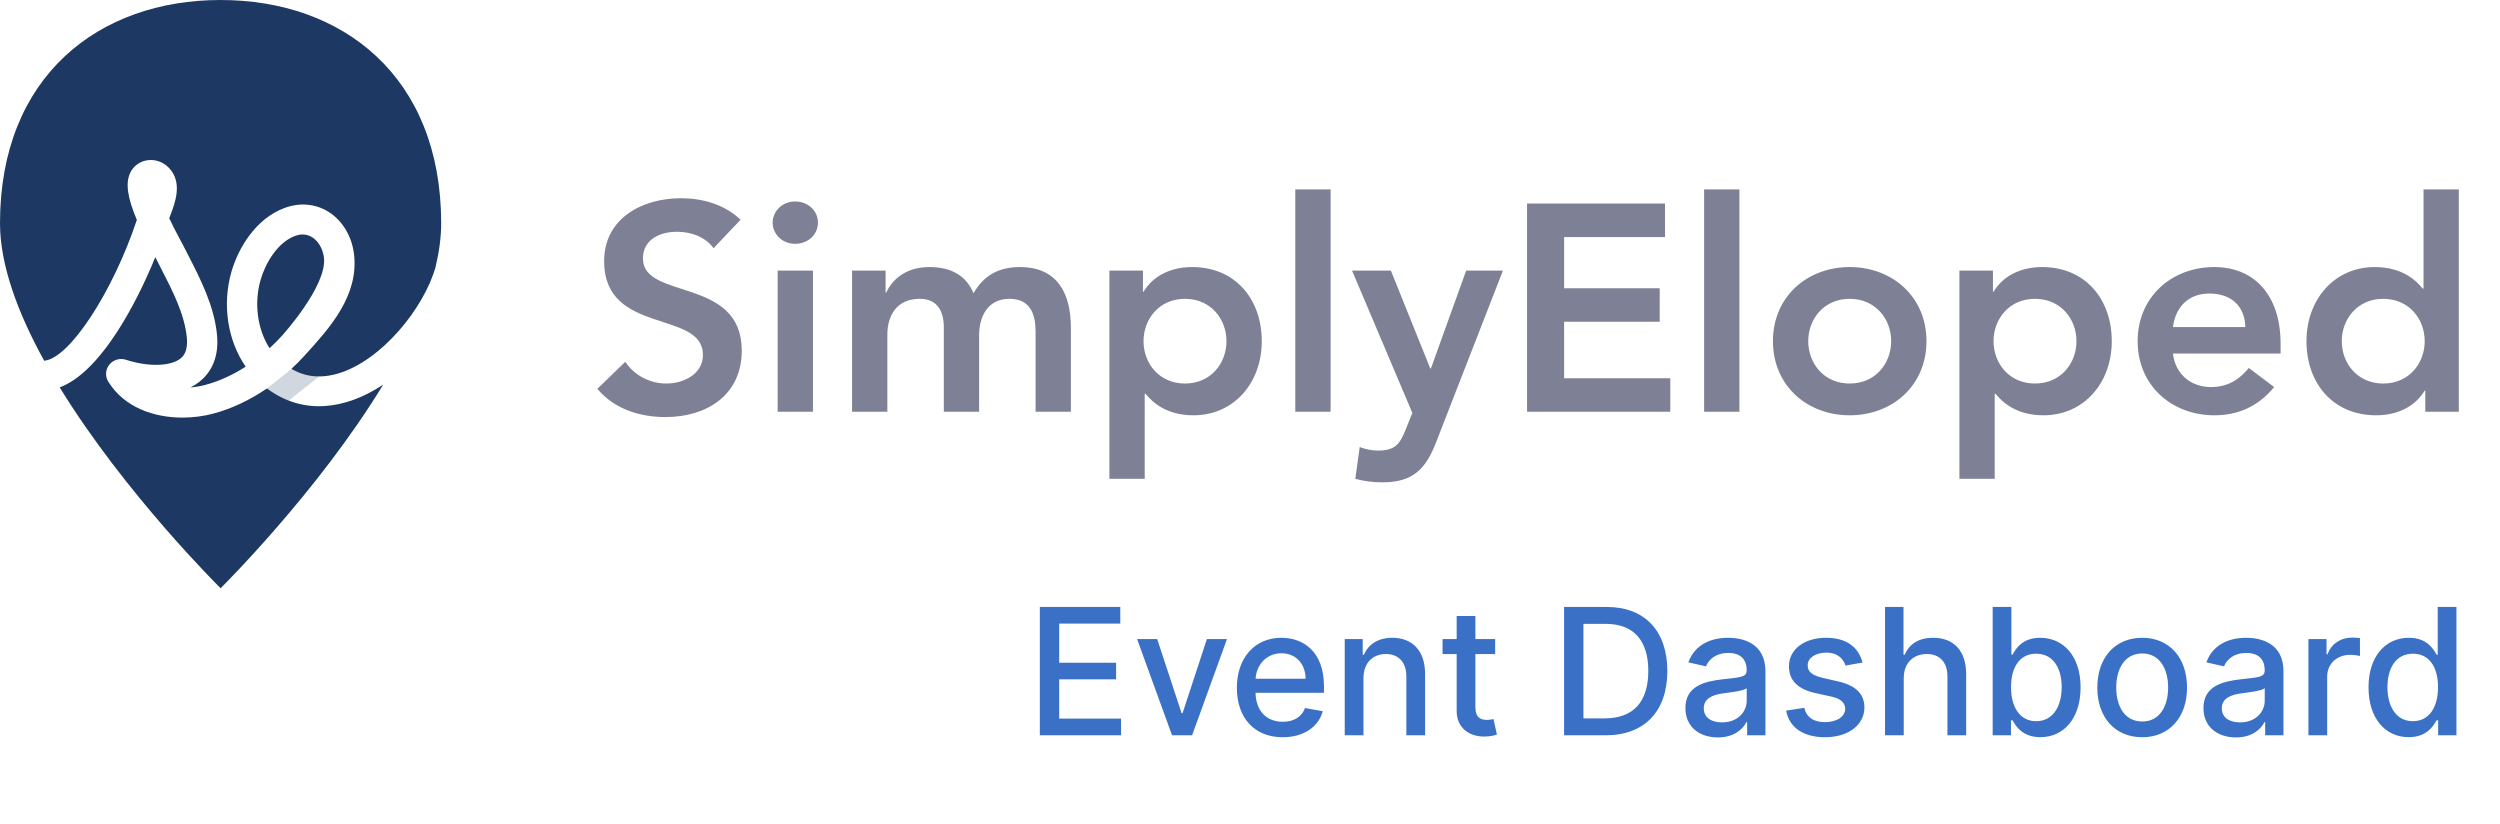 <svg width="170" height="56" viewBox="0 0 170 56" fill="none" xmlns="http://www.w3.org/2000/svg">
<path opacity="0.2" fill-rule="evenodd" clip-rule="evenodd" d="M19.824 25.081L18.147 26.426L18.604 26.924C18.758 27 19.462 27.188 19.621 27.249L21.704 25.596L19.824 25.081Z" fill="#1D3963"/>
<path fill-rule="evenodd" clip-rule="evenodd" d="M19.184 22.82C18.911 23.122 18.626 23.408 18.331 23.677C17.515 22.421 17.258 20.637 17.72 19.033C18.038 17.931 18.847 16.484 20.085 16.035C21.15 15.647 21.916 16.562 22.029 17.527C22.251 19.443 19.184 22.82 19.184 22.82ZM19.659 27.25C20.87 27.712 22.191 27.748 23.573 27.341C24.431 27.089 25.267 26.677 26.058 26.151C21.614 33.468 15 40 15 40C15 40 8.502 33.582 4.059 26.342C5.36 25.855 6.702 24.542 8.061 22.413C8.963 20.999 9.839 19.263 10.558 17.488C10.597 17.562 10.629 17.621 10.65 17.662C10.75 17.861 10.853 18.061 10.956 18.261C11.741 19.788 12.552 21.366 12.706 22.963C12.802 23.966 12.396 24.283 12.262 24.388C11.58 24.921 10.06 24.953 8.568 24.465C8.159 24.33 7.707 24.462 7.438 24.793C7.168 25.125 7.138 25.586 7.362 25.95C8.444 27.704 10.463 28.397 12.409 28.397C13.142 28.397 13.865 28.299 14.523 28.121C15.765 27.787 16.998 27.203 18.152 26.414C18.153 26.415 18.154 26.416 18.155 26.416L18.153 26.414C18.484 26.663 18.828 26.871 19.181 27.044C19.338 27.12 19.497 27.188 19.659 27.25ZM15 0C23.284 0 30 5.179 30 15.183C30 16.138 29.863 17.137 29.616 18.161C28.835 20.949 25.943 24.53 22.982 25.401C22.563 25.524 22.16 25.589 21.771 25.597C21.427 25.603 21.093 25.567 20.77 25.482C20.452 25.399 20.144 25.27 19.844 25.097C19.835 25.092 19.827 25.087 19.818 25.083L19.818 25.082C20.13 24.793 20.431 24.488 20.722 24.169L20.801 24.081C22.405 22.314 24.403 20.114 24.075 17.298C23.931 16.055 23.266 14.964 22.297 14.378C21.427 13.852 20.388 13.765 19.37 14.134C17.41 14.847 16.209 16.847 15.738 18.482C15.092 20.726 15.486 23.177 16.707 24.932C15.826 25.498 14.903 25.92 13.979 26.168C13.648 26.257 13.299 26.319 12.944 26.351C13.156 26.244 13.357 26.119 13.545 25.973C14.19 25.469 14.923 24.504 14.757 22.772C14.566 20.794 13.625 18.963 12.794 17.348C12.693 17.151 12.593 16.954 12.494 16.76C12.458 16.688 12.396 16.573 12.316 16.425C11.981 15.806 11.716 15.282 11.507 14.84C11.532 14.772 11.561 14.697 11.591 14.619C11.907 13.791 12.436 12.405 11.49 11.417C11.071 10.979 10.463 10.788 9.901 10.919C9.423 11.031 9.049 11.333 8.847 11.771C8.532 12.456 8.655 13.419 9.306 14.954C7.665 19.879 4.702 24.399 3.003 24.529C1.239 21.327 0 18.057 0 15.183C0 5.179 6.716 0 15 0Z" fill="#1D3963"/>
<path fill-rule="evenodd" clip-rule="evenodd" d="M50.36 14.94L48.52 16.88C47.98 16.12 47.02 15.76 46.04 15.76C44.88 15.76 43.72 16.28 43.72 17.58C43.72 20.42 50.44 18.8 50.44 23.84C50.44 26.88 48.04 28.36 45.26 28.36C43.5 28.36 41.78 27.82 40.62 26.44L42.52 24.6C43.14 25.54 44.2 26.08 45.32 26.08C46.48 26.08 47.8 25.44 47.8 24.14C47.8 21.04 41.08 22.82 41.08 17.76C41.08 14.84 43.68 13.48 46.3 13.48C47.78 13.48 49.26 13.9 50.36 14.94ZM52.88 28V18.4H55.28V28H52.88ZM52.54 15.14C52.54 14.38 53.18 13.7 54.06 13.7C54.94 13.7 55.62 14.32 55.62 15.14C55.62 15.96 54.94 16.58 54.06 16.58C53.18 16.58 52.54 15.9 52.54 15.14ZM57.94 28V18.4H60.22V19.9H60.26C60.68 19 61.6 18.16 63.2 18.16C64.68 18.16 65.7 18.74 66.2 19.94C66.9 18.72 67.92 18.16 69.36 18.16C71.92 18.16 72.82 19.98 72.82 22.28V28H70.42V22.56C70.42 21.36 70.06 20.32 68.64 20.32C67.14 20.32 66.58 21.56 66.58 22.8V28H64.18V22.28C64.18 21.1 63.7 20.32 62.54 20.32C60.96 20.32 60.34 21.48 60.34 22.76V28H57.94ZM75.44 32.56V18.4H77.72V19.84H77.76C78.46 18.68 79.72 18.16 81.06 18.16C84.02 18.16 85.8 20.36 85.8 23.2C85.8 26.04 83.9 28.24 81.16 28.24C79.36 28.24 78.4 27.4 77.9 26.78H77.84V32.56H75.44ZM83.4 23.2C83.4 21.7 82.34 20.32 80.58 20.32C78.82 20.32 77.76 21.7 77.76 23.2C77.76 24.7 78.82 26.08 80.58 26.08C82.34 26.08 83.4 24.7 83.4 23.2ZM88.08 28V12.88H90.48V28H88.08ZM96.04 28.08L91.94 18.4H94.58L97.26 25.06H97.3L99.7 18.4H102.2L97.66 30.06C96.96 31.86 96.12 32.8 94 32.8C93.38 32.8 92.76 32.72 92.16 32.56L92.46 30.4C92.84 30.54 93.26 30.64 93.68 30.64C94.86 30.64 95.18 30.22 95.58 29.22L96.04 28.08ZM103.84 28V13.84H113.22V16.12H106.36V19.6H112.86V21.88H106.36V25.72H113.58V28H103.84ZM115.88 28V12.88H118.28V28H115.88ZM120.56 23.2C120.56 20.18 122.88 18.16 125.78 18.16C128.68 18.16 131 20.18 131 23.2C131 26.22 128.68 28.24 125.78 28.24C122.88 28.24 120.56 26.22 120.56 23.2ZM122.96 23.2C122.96 24.7 124.02 26.08 125.78 26.08C127.54 26.08 128.6 24.7 128.6 23.2C128.6 21.7 127.54 20.32 125.78 20.32C124.02 20.32 122.96 21.7 122.96 23.2ZM133.24 32.56V18.4H135.52V19.84H135.56C136.26 18.68 137.52 18.16 138.86 18.16C141.82 18.16 143.6 20.36 143.6 23.2C143.6 26.04 141.7 28.24 138.96 28.24C137.16 28.24 136.2 27.4 135.7 26.78H135.64V32.56H133.24ZM141.2 23.2C141.2 21.7 140.14 20.32 138.38 20.32C136.62 20.32 135.56 21.7 135.56 23.2C135.56 24.7 136.62 26.08 138.38 26.08C140.14 26.08 141.2 24.7 141.2 23.2ZM155.08 24.04H147.76C147.92 25.46 149 26.32 150.34 26.32C151.54 26.32 152.32 25.76 152.92 25.02L154.64 26.32C153.52 27.7 152.1 28.24 150.58 28.24C147.68 28.24 145.36 26.22 145.36 23.2C145.36 20.18 147.68 18.16 150.58 18.16C153.26 18.16 155.08 20.04 155.08 23.38V24.04ZM147.76 22.24H152.68C152.66 20.84 151.74 19.96 150.24 19.96C148.82 19.96 147.94 20.86 147.76 22.24ZM164.92 28V26.56H164.88C164.18 27.72 162.92 28.24 161.58 28.24C158.62 28.24 156.84 26.04 156.84 23.2C156.84 20.36 158.74 18.16 161.48 18.16C163.28 18.16 164.24 19 164.74 19.62H164.8V12.88H167.2V28H164.92ZM159.24 23.2C159.24 24.7 160.3 26.08 162.06 26.08C163.82 26.08 164.88 24.7 164.88 23.2C164.88 21.7 163.82 20.32 162.06 20.32C160.3 20.32 159.24 21.7 159.24 23.2Z" fill="#7E8096"/>
<path d="M70.709 50H76.231V48.867H72.026V46.195H75.895V45.065H72.026V42.406H76.18V41.273H70.709V50ZM83.436 43.455H82.069L80.415 48.492H80.347L78.689 43.455H77.321L79.699 50H81.063L83.436 43.455ZM87.221 50.132C88.648 50.132 89.658 49.429 89.948 48.364L88.742 48.146C88.512 48.764 87.958 49.08 87.233 49.08C86.142 49.08 85.409 48.372 85.375 47.111H90.029V46.659C90.029 44.294 88.614 43.369 87.131 43.369C85.307 43.369 84.106 44.758 84.106 46.77C84.106 48.803 85.29 50.132 87.221 50.132ZM85.38 46.156C85.431 45.227 86.104 44.422 87.14 44.422C88.128 44.422 88.776 45.155 88.78 46.156H85.38ZM92.717 46.114C92.717 45.07 93.356 44.473 94.242 44.473C95.107 44.473 95.631 45.04 95.631 45.99V50H96.906V45.837C96.906 44.217 96.015 43.369 94.677 43.369C93.692 43.369 93.049 43.825 92.746 44.52H92.665V43.455H91.442V50H92.717V46.114ZM101.67 43.455H100.327V41.886H99.053V43.455H98.094V44.477H99.053V48.342C99.049 49.531 99.957 50.106 100.962 50.085C101.367 50.081 101.64 50.004 101.789 49.949L101.559 48.896C101.474 48.913 101.316 48.952 101.112 48.952C100.698 48.952 100.327 48.815 100.327 48.078V44.477H101.67V43.455ZM109.183 50C111.842 50 113.38 48.351 113.38 45.624C113.38 42.909 111.842 41.273 109.272 41.273H106.357V50H109.183ZM107.674 48.849V42.423H109.191C111.1 42.423 112.085 43.565 112.085 45.624C112.085 47.69 111.1 48.849 109.11 48.849H107.674ZM116.82 50.145C117.902 50.145 118.512 49.595 118.755 49.105H118.806V50H120.05V45.653C120.05 43.749 118.55 43.369 117.51 43.369C116.326 43.369 115.235 43.847 114.809 45.04L116.006 45.312C116.194 44.848 116.671 44.401 117.527 44.401C118.35 44.401 118.772 44.831 118.772 45.572V45.602C118.772 46.067 118.294 46.058 117.118 46.195C115.878 46.34 114.608 46.663 114.608 48.151C114.608 49.438 115.576 50.145 116.82 50.145ZM117.097 49.122C116.377 49.122 115.857 48.798 115.857 48.168C115.857 47.486 116.462 47.243 117.199 47.145C117.613 47.09 118.593 46.979 118.776 46.795V47.639C118.776 48.415 118.158 49.122 117.097 49.122ZM126.652 45.053C126.388 44.034 125.591 43.369 124.176 43.369C122.697 43.369 121.649 44.149 121.649 45.308C121.649 46.237 122.212 46.855 123.439 47.128L124.547 47.371C125.178 47.511 125.472 47.793 125.472 48.202C125.472 48.709 124.93 49.105 124.095 49.105C123.332 49.105 122.842 48.777 122.689 48.133L121.457 48.321C121.67 49.48 122.634 50.132 124.104 50.132C125.685 50.132 126.78 49.293 126.78 48.108C126.78 47.183 126.192 46.612 124.99 46.335L123.95 46.097C123.23 45.926 122.919 45.683 122.923 45.24C122.919 44.737 123.464 44.379 124.189 44.379C124.982 44.379 125.348 44.818 125.497 45.257L126.652 45.053ZM129.455 46.114C129.455 45.07 130.115 44.473 131.023 44.473C131.901 44.473 132.425 45.031 132.425 45.99V50H133.699V45.837C133.699 44.205 132.804 43.369 131.458 43.369C130.439 43.369 129.826 43.812 129.519 44.52H129.438V41.273H128.181V50H129.455V46.114ZM135.502 50H136.746V48.981H136.853C137.083 49.399 137.551 50.128 138.745 50.128C140.33 50.128 141.48 48.858 141.48 46.74C141.48 44.618 140.313 43.369 138.732 43.369C137.517 43.369 137.078 44.111 136.853 44.516H136.776V41.273H135.502V50ZM136.75 46.727C136.75 45.359 137.347 44.452 138.459 44.452C139.614 44.452 140.194 45.428 140.194 46.727C140.194 48.04 139.597 49.041 138.459 49.041C137.364 49.041 136.75 48.104 136.75 46.727ZM145.668 50.132C147.513 50.132 148.719 48.781 148.719 46.757C148.719 44.72 147.513 43.369 145.668 43.369C143.823 43.369 142.617 44.72 142.617 46.757C142.617 48.781 143.823 50.132 145.668 50.132ZM145.673 49.062C144.467 49.062 143.904 48.01 143.904 46.753C143.904 45.5 144.467 44.435 145.673 44.435C146.87 44.435 147.433 45.5 147.433 46.753C147.433 48.01 146.87 49.062 145.673 49.062ZM152.047 50.145C153.129 50.145 153.738 49.595 153.981 49.105H154.032V50H155.277V45.653C155.277 43.749 153.777 43.369 152.737 43.369C151.552 43.369 150.461 43.847 150.035 45.04L151.233 45.312C151.42 44.848 151.897 44.401 152.754 44.401C153.576 44.401 153.998 44.831 153.998 45.572V45.602C153.998 46.067 153.521 46.058 152.345 46.195C151.105 46.34 149.835 46.663 149.835 48.151C149.835 49.438 150.802 50.145 152.047 50.145ZM152.324 49.122C151.603 49.122 151.083 48.798 151.083 48.168C151.083 47.486 151.689 47.243 152.426 47.145C152.839 47.09 153.819 46.979 154.002 46.795V47.639C154.002 48.415 153.385 49.122 152.324 49.122ZM156.974 50H158.248V46.003C158.248 45.146 158.908 44.528 159.812 44.528C160.076 44.528 160.374 44.575 160.477 44.605V43.386C160.349 43.369 160.097 43.356 159.935 43.356C159.168 43.356 158.512 43.791 158.273 44.494H158.205V43.455H156.974V50ZM163.795 50.128C164.988 50.128 165.457 49.399 165.687 48.981H165.794V50H167.038V41.273H165.764V44.516H165.687C165.457 44.111 165.022 43.369 163.804 43.369C162.223 43.369 161.059 44.618 161.059 46.74C161.059 48.858 162.206 50.128 163.795 50.128ZM164.076 49.041C162.939 49.041 162.346 48.04 162.346 46.727C162.346 45.428 162.926 44.452 164.076 44.452C165.189 44.452 165.785 45.359 165.785 46.727C165.785 48.104 165.176 49.041 164.076 49.041Z" fill="#3A71C6"/>
</svg>